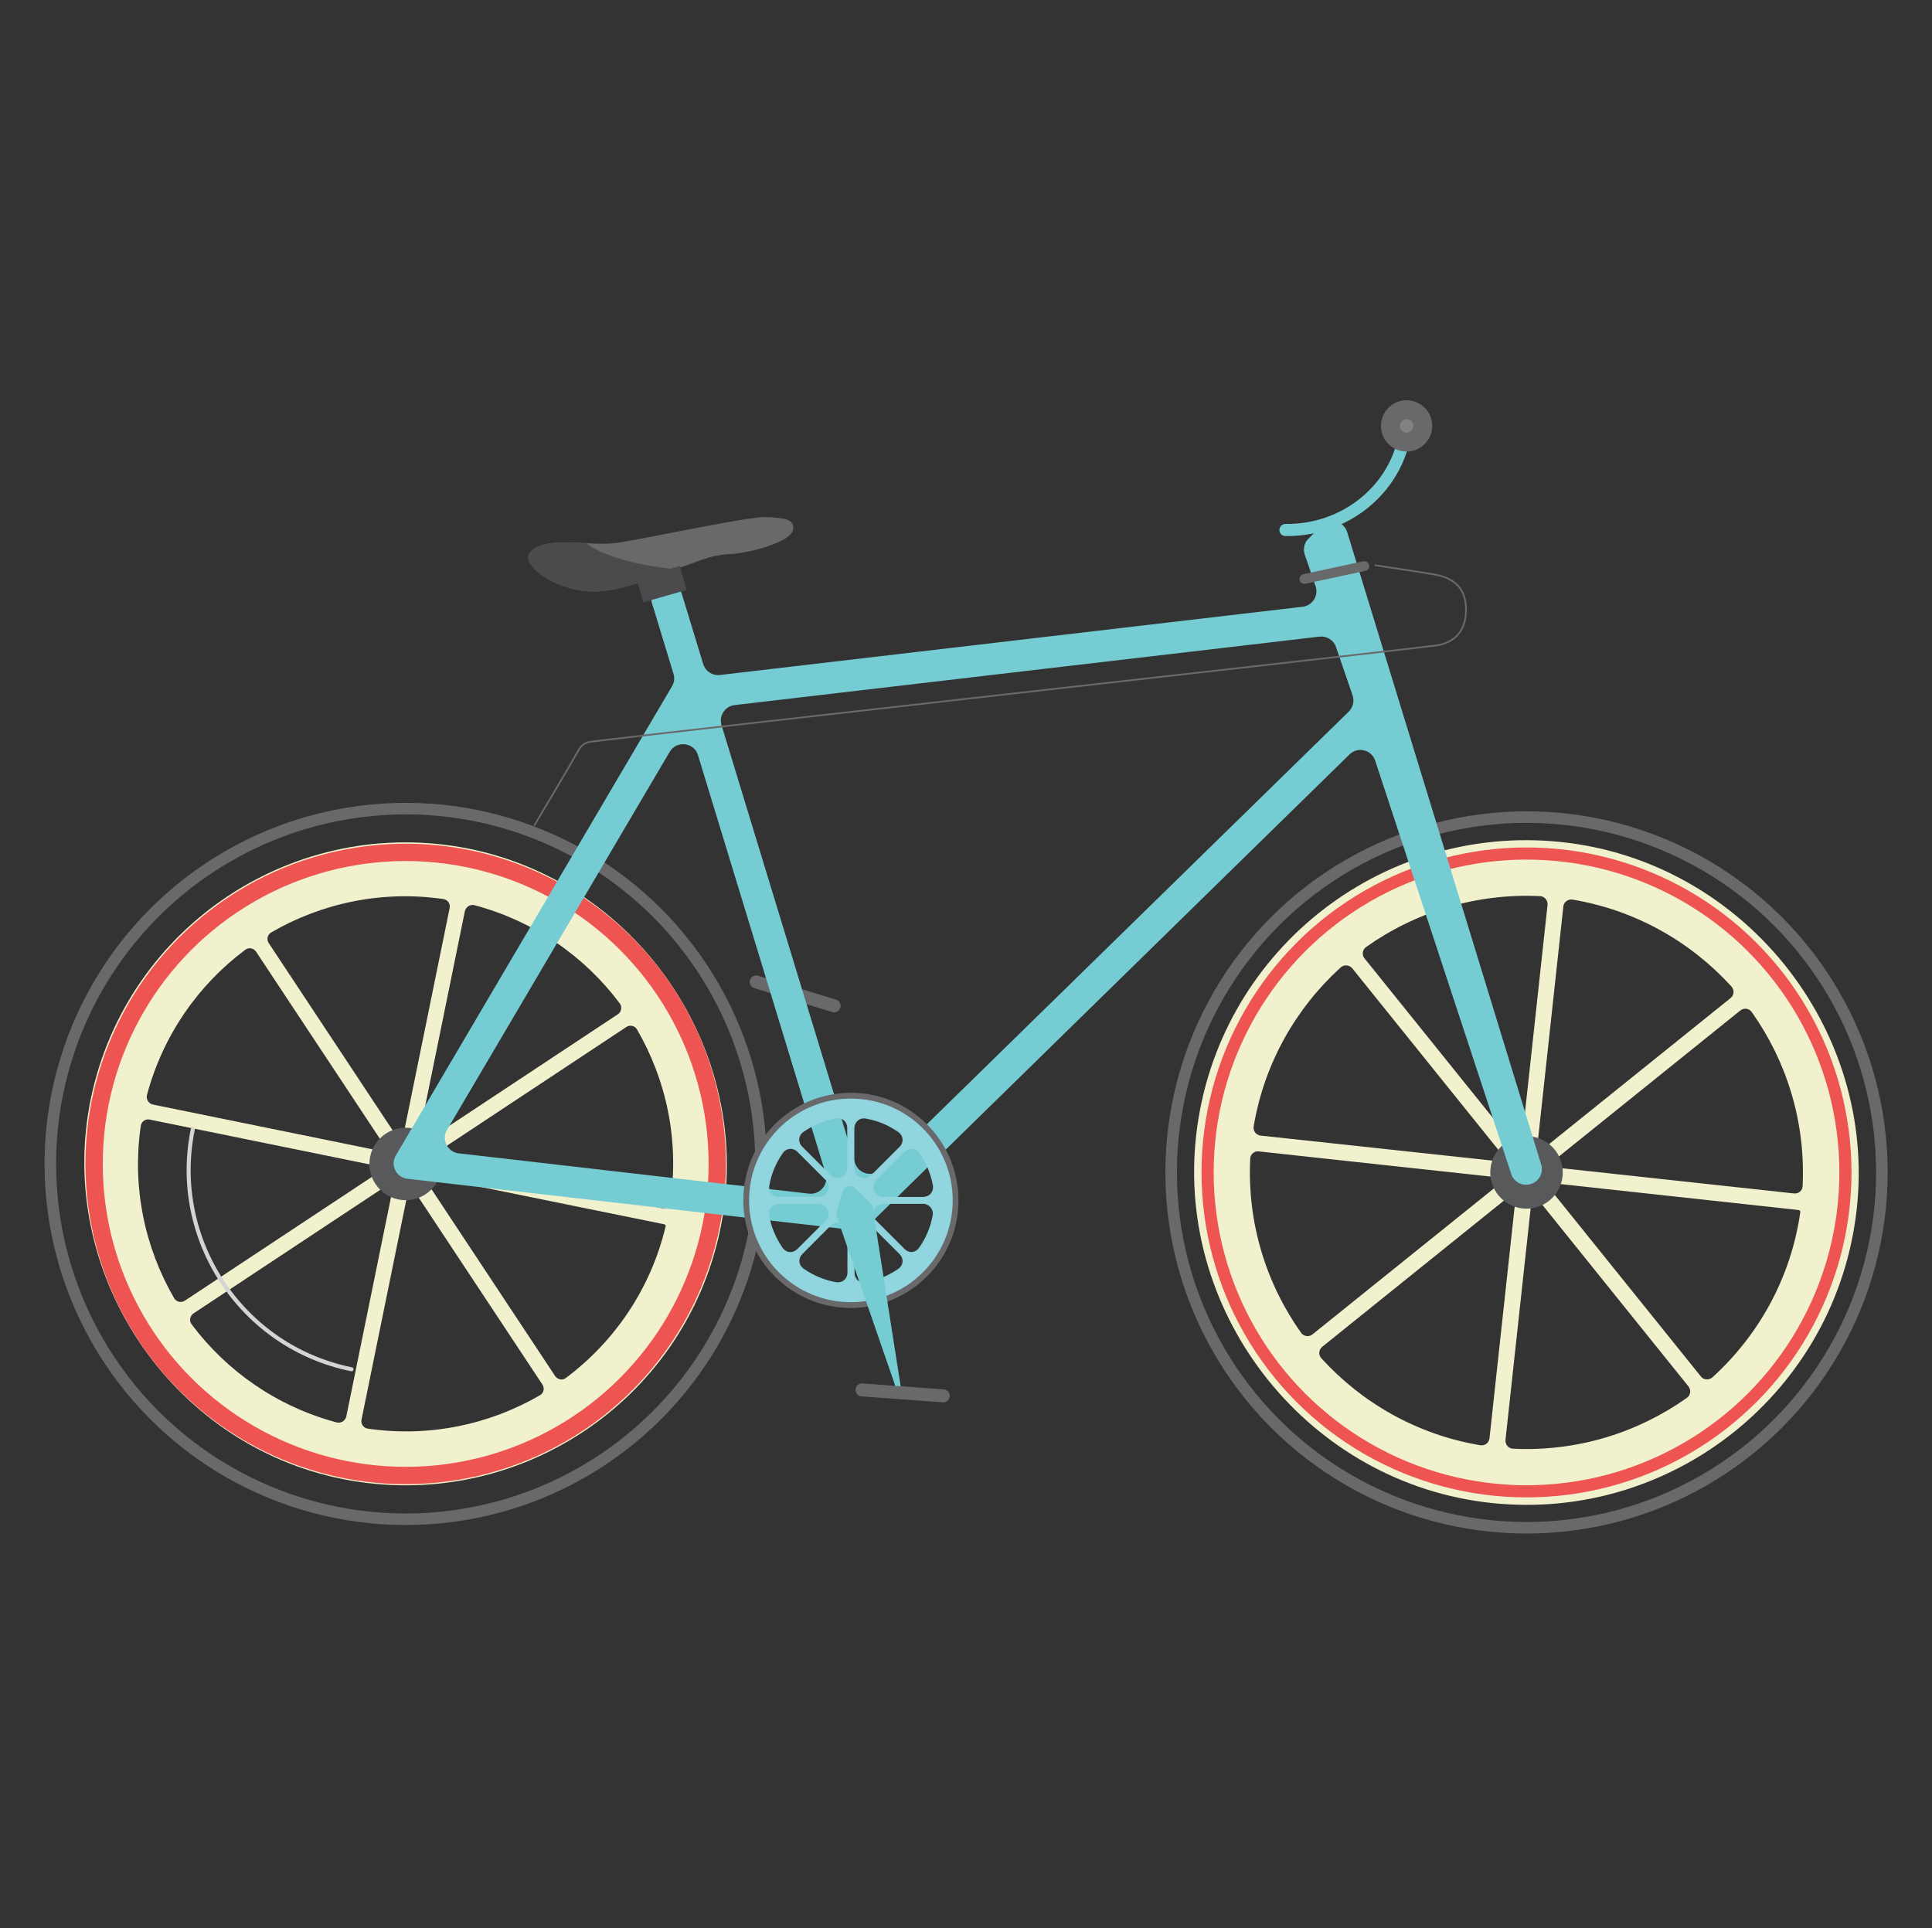 <?xml version="1.0" encoding="utf-8"?>
<!-- Generator: Adobe Illustrator 19.0.0, SVG Export Plug-In . SVG Version: 6.00 Build 0)  -->
<svg version="1.1" xmlns="http://www.w3.org/2000/svg" xmlns:xlink="http://www.w3.org/1999/xlink" x="0px" y="0px"
	 viewBox="0 0 1002 1000" style="enable-background:new 0 0 1002 1000;" xml:space="preserve">
<rect x="0" y="0" width="1002" height="1000" fill="#333333" stroke="none"/>
<style type="text/css">
	.st0{fill:none;stroke:#69696C;stroke-width:5.991;stroke-miterlimit:10;}
	.st1{fill:#F2F1CE;}
	.st2{fill:none;stroke:#ED5452;stroke-width:8.987;stroke-miterlimit:10;}
	.st3{fill:#58595B;}
	.st4{fill:none;stroke:#ED5452;stroke-width:6.291;stroke-miterlimit:10;}
	.st5{fill:none;stroke:#69696C;stroke-width:6.736;stroke-linecap:round;stroke-miterlimit:10;}
	.st6{fill:none;stroke:#D4D4D4;stroke-width:2.097;stroke-linecap:round;stroke-linejoin:round;stroke-miterlimit:10;}
	.st7{fill:#75CDD3;}
	.st8{fill:#91D5DE;stroke:#90D5DE;stroke-width:1.182;stroke-miterlimit:10;}
	.st9{fill:none;stroke:#69696C;stroke-width:2.995;stroke-miterlimit:10;}
	.st10{fill:none;stroke:#69696C;stroke-width:5.073;stroke-linecap:round;stroke-miterlimit:10;}
	.st11{fill:none;stroke:#69696C;stroke-width:0.899;stroke-linecap:square;stroke-linejoin:round;stroke-miterlimit:10;}
	.st12{fill:#69696C;}
	.st13{fill:#4B4B4D;}
	.st14{fill:none;stroke:#75CDD3;stroke-width:6.291;stroke-linecap:round;stroke-linejoin:round;stroke-miterlimit:10;}
	.st15{fill:#828285;}
</style>
<g id="Layer_1">
</g>
<g id="Layer_2">
	<g>
		<g>
			<circle class="st0" cx="210.4" cy="603.7" r="184.3"/>
		</g>
		<path class="st1" d="M242.7,440.1C153.2,422.4,66,480.1,47.2,569.4C28.4,659.3,87.9,749.3,178,767.2
			c89.6,17.7,176.8-39.9,195.5-129.3C392.3,548,332.8,458,242.7,440.1z M346.4,631.4C346.4,631.4,346.4,631.4,346.4,631.4
			L346.4,631.4L346.4,631.4z M343,626.6l-120.2-24.5c-0.8-0.2-1-1.3-0.3-1.7l102.3-67.7c1.9-1.3,4.5-0.7,5.6,1.3
			c15.2,26.2,21.9,57.4,17.3,89.2C347.4,625.6,345.3,627.1,343,626.6z M246.1,469.5c31.1,8.3,57.2,26.7,75.3,50.9
			c1.4,1.8,0.9,4.5-1,5.7l-102.3,67.7c-0.7,0.5-1.6-0.2-1.5-1l24.5-120.2C241.6,470.4,243.9,468.9,246.1,469.5z M207.1,591.5
			l-67.7-102.3c-1.3-1.9-0.7-4.5,1.3-5.6c26.2-15.2,57.4-21.9,89.2-17.3c2.3,0.3,3.8,2.5,3.3,4.7l-24.5,120.2
			C208.7,592,207.6,592.2,207.1,591.5z M132.8,493.6l67.7,102.3c0.5,0.7-0.2,1.6-1,1.5L79.3,572.9c-2.2-0.5-3.6-2.7-3.1-4.9
			c8.3-31.1,26.7-57.2,50.9-75.3C128.9,491.2,131.5,491.7,132.8,493.6z M77.7,580.7l120.2,24.5c0.8,0.2,1,1.3,0.3,1.7L95.9,674.6
			c-1.9,1.3-4.5,0.7-5.6-1.3C75.1,647.1,68.4,615.9,73,584C73.3,581.7,75.5,580.2,77.7,580.7z M94.6,680.2L94.6,680.2
			C94.6,680.2,94.6,680.2,94.6,680.2z M204.1,614.5l-24.5,120.2c-0.5,2.2-2.7,3.6-4.9,3.1c-31.1-8.3-57.2-26.7-75.3-50.9
			c-1.4-1.8-0.9-4.5,1-5.7l102.3-67.7C203.3,613.1,204.2,613.7,204.1,614.5z M213.6,615.8l67.7,102.3c1.3,1.9,0.7,4.5-1.3,5.6
			c-26.2,15.2-57.4,21.9-89.2,17.3c-2.3-0.3-3.8-2.5-3.3-4.7l24.5-120.2C212.1,615.3,213.1,615.1,213.6,615.8z M287.9,713.7
			l-67.7-102.3c-0.5-0.7,0.2-1.6,1-1.5l123.3,25.1c0.5,0.1,0.9,0.6,0.7,1.2c-7.8,32.5-26.6,59.7-51.7,78.5
			C291.8,716.1,289.2,715.6,287.9,713.7z"/>
		<g>
			<circle class="st2" cx="210.4" cy="603.7" r="161.6"/>
		</g>
		<g>
			<circle class="st3" cx="210.4" cy="603.7" r="18.8"/>
		</g>
		<g>
			<circle class="st0" cx="791.7" cy="608.1" r="184.3"/>
		</g>
		<path class="st1" d="M809.3,436.7c-93.9-9.7-178.2,58.1-188.9,151.9c-10.8,94.3,59.1,181.3,153.6,191
			c93.9,9.7,178.2-58.1,188.9-151.9C973.7,533.3,903.8,446.4,809.3,436.7z M934.3,623.6C934.3,623.6,934.3,623.6,934.3,623.6
			L934.3,623.6L934.3,623.6z M930.4,619l-126.1-13.7c-0.9-0.1-1.2-1.2-0.5-1.7l98.8-79.5c1.8-1.5,4.6-1.1,5.9,0.8
			c18.1,25.5,28,56.9,26.4,90.2C934.9,617.5,932.8,619.3,930.4,619z M815.6,466.6c32.8,5.5,61.4,22,82.4,45.1c1.6,1.8,1.4,4.5-0.5,6
			l-98.8,79.5c-0.7,0.5-1.7,0-1.6-0.9l13.7-126.1C811,467.9,813.2,466.2,815.6,466.6z M787.2,595.9l-79.5-98.8
			c-1.5-1.8-1.1-4.6,0.8-5.9c25.5-18.1,56.9-28,90.2-26.4c2.4,0.1,4.1,2.2,3.9,4.6l-13.7,126.1C788.8,596.3,787.7,596.6,787.2,595.9
			z M701.3,502.2l79.5,98.8c0.5,0.7,0,1.7-0.9,1.6L653.8,589c-2.4-0.3-4-2.4-3.6-4.8c5.5-32.8,22-61.4,45.1-82.4
			C697,500.2,699.8,500.4,701.3,502.2z M652.9,597.2L779,610.9c0.9,0.1,1.2,1.2,0.5,1.7l-98.8,79.5c-1.8,1.5-4.6,1.1-5.9-0.8
			c-18.1-25.5-28-56.9-26.4-90.2C648.4,598.7,650.5,596.9,652.9,597.2z M679.8,698L679.8,698C679.8,698,679.8,698,679.8,698z
			 M786.2,619.9L772.5,746c-0.3,2.4-2.4,4-4.8,3.6c-32.8-5.5-61.4-22-82.4-45.1c-1.6-1.8-1.4-4.5,0.5-6l98.8-79.5
			C785.3,618.5,786.3,619,786.2,619.9z M796.2,620.3l79.5,98.8c1.5,1.8,1.1,4.6-0.8,5.9c-25.5,18.1-56.9,28-90.2,26.4
			c-2.4-0.1-4.1-2.2-3.9-4.6l13.7-126.1C794.5,619.9,795.6,619.6,796.2,620.3z M882.1,713.9l-79.5-98.8c-0.5-0.7,0-1.7,0.9-1.6
			l129.3,14.1c0.6,0.1,1,0.6,0.9,1.1c-4.9,34.2-21.7,64-45.6,85.7C886.3,716,883.5,715.8,882.1,713.9z"/>
		<g>
			<circle class="st4" cx="791.7" cy="608.1" r="165.4"/>
		</g>
		<g>
			<circle class="st3" cx="791.7" cy="608.1" r="18.8"/>
		</g>
		<line class="st5" x1="392.2" y1="509.3" x2="432.6" y2="521.7"/>
		<path class="st6" d="M182.3,710.2c-57.1-11.6-94-67.4-82.3-124.5"/>
		<path class="st7" d="M799.3,604L698.7,276c-1.8-5.8-9.1-7.6-13.4-3.3l-6.7,6.7c-2.2,2.2-2.9,5.4-1.9,8.3l5.6,16.3
			c1.7,4.9-1.6,10.1-6.7,10.7l-302.2,35.4c-3.9,0.5-7.5-1.9-8.7-5.7l-11.1-36.4c-1.3-4.3-5.8-6.7-10.1-5.4l0,0
			c-4.3,1.3-6.7,5.8-5.4,10.1l11.2,36.8c0.7,2.2,0.4,4.5-0.8,6.5L205.3,599.3c-3,5,0.2,11.5,6.1,12.1l232.1,26.7
			c2.4,0.3,4.8-0.6,6.6-2.3l249.8-244.5c4.3-4.2,11.4-2.5,13.3,3.2l70.6,214.5c1.4,4.2,6,6.5,10.2,5.1l0.2-0.1
			C798.3,612.7,800.6,608.2,799.3,604z M362,391.7l66.2,217c1.7,5.6-2.9,11.1-8.7,10.4l-181.6-20.9c-5.8-0.7-9-7.1-6.1-12.1
			L347.3,390C350.9,383.9,360,385,362,391.7z M443.4,603.1l-69.2-227c-1.5-4.8,1.8-9.8,6.8-10.4l303.3-35.5c3.8-0.4,7.4,1.8,8.6,5.4
			l8.6,25.1c1,3,0.2,6.2-2,8.4L456.8,606.5C452.5,610.8,445.2,608.9,443.4,603.1z"/>
		<path class="st8" d="M479.1,583.7c-55.8-41.6-118.4,20.9-76.7,76.7c0.3,0.4,0.7,0.8,1.2,1.2c55.8,41.6,118.4-20.9,76.7-76.7
			C479.9,584.4,479.5,584,479.1,583.7z M485,622.6L485,622.6L485,622.6L485,622.6z M478.7,621.4H458c-5,0-7.6-6.1-4-9.7l14.7-14.7
			c2.7-2.7,6.6-2.3,8.7,0.8c3.4,5,5.9,10.7,7,16.9C485,618.4,482.4,621.4,478.7,621.4z M449.2,579.6c6.2,1.1,11.9,3.5,16.9,7
			c3.1,2.1,3.5,6,0.8,8.7l-14.7,14.7c-3.6,3.6-9.7,1-9.7-4v-20.7C442.6,581.5,445.6,578.9,449.2,579.6z M430.4,609.9l-14.7-14.7
			c-2.7-2.7-2.3-6.6,0.8-8.7c5-3.4,10.7-5.9,16.9-7c3.6-0.7,6.6,1.9,6.6,5.6v20.7C440.1,611,434,613.5,430.4,609.9z M414,597
			l14.7,14.7c3.6,3.6,1,9.7-4,9.7h-20.7c-3.7,0-6.2-3-5.6-6.6c1.1-6.2,3.5-11.9,7-16.9C407.4,594.8,411.3,594.4,414,597z
			 M403.9,623.9h20.7c5,0,7.6,6.1,4,9.7L414,648.2c-2.7,2.7-6.6,2.3-8.7-0.8c-3.4-5-5.9-10.7-7-16.9
			C397.7,626.8,400.2,623.9,403.9,623.9z M410.4,653.5L410.4,653.5L410.4,653.5z M440.1,639.3V660c0,3.7-3,6.2-6.6,5.6
			c-6.2-1.1-11.9-3.5-16.9-7c-3.1-2.1-3.5-6-0.8-8.7l14.7-14.7C434,631.7,440.1,634.3,440.1,639.3z M452.2,635.3l14.7,14.7
			c2.7,2.7,2.3,6.6-0.8,8.7c-5,3.4-10.7,5.9-16.9,7c-3.6,0.7-6.6-1.9-6.6-5.6v-20.7C442.6,634.3,448.7,631.7,452.2,635.3z
			 M468.7,648.2L454,633.5c-3.6-3.6-1-9.7,4-9.7h20.7c3.5,0,6.2,3.2,5.6,6.6c-1.1,6.2-3.5,11.9-7,16.9
			C475.2,650.5,471.3,650.8,468.7,648.2z"/>
		<g>
			<circle class="st9" cx="441.3" cy="622.6" r="54.3"/>
		</g>
		<line class="st10" x1="676.5" y1="300.3" x2="707.6" y2="293.6"/>
		<path class="st11" d="M713.4,293.2c0,0,22.5,3.4,30.2,4.7c7.2,1.3,16.2,4.6,16.7,17c0.5,12.4-6,18.5-15.5,19.9
			c-9.5,1.4-380.5,42.9-437.8,49.8c-4.6,0.6-6.1,2.8-7.6,5.6c-5.1,9.2-22.1,37.6-22.1,37.6"/>
		<path class="st7" d="M433.9,628.5l3-10.3c0.9-3,4.7-4,6.9-1.8l7.6,7.6c0.6,0.6,1,1.4,1.2,2.3l14.6,93.3c0.2,1.5-1.9,2-2.4,0.6
			L434,631C433.7,630.2,433.7,629.3,433.9,628.5z"/>
		<line class="st5" x1="447.1" y1="720.9" x2="489.2" y2="724"/>
		<path class="st12" d="M274.8,286.8c7-9.4,31.1-3.4,44.2-5.1c13.1-1.7,68.2-13.8,78.1-13.5c9.9,0.3,15.6,1.2,14.1,7
			c-1.5,5.7-21.3,11.6-32.8,12.2c-11.4,0.6-16.7,4.3-28.8,8c-5.2,1.6-27.1,12.1-43,11.3C285.7,305.7,270.8,292.2,274.8,286.8z"/>
		<path class="st13" d="M304,281.8c-11.9-0.6-24.8-1.4-29.6,5.1c-4,5.4,10.9,18.8,31.8,19.9c15.9,0.9,37.8-9.7,43-11.3
			c0.3-0.1,0.6-0.2,0.9-0.3C329.3,293.1,312.5,288.2,304,281.8z"/>
		
			<rect x="331.5" y="296.5" transform="matrix(0.961 -0.276 0.276 0.961 -70.336 106.587)" class="st13" width="23.4" height="12.9"/>
		<path class="st14" d="M729.4,216.4c-0.4,32.8-28.5,58.9-62.7,58.5"/>
		<circle class="st12" cx="729.5" cy="220.9" r="13.3"/>
		<circle class="st15" cx="729.5" cy="220.9" r="3.5"/>
	</g>
</g>
</svg>
